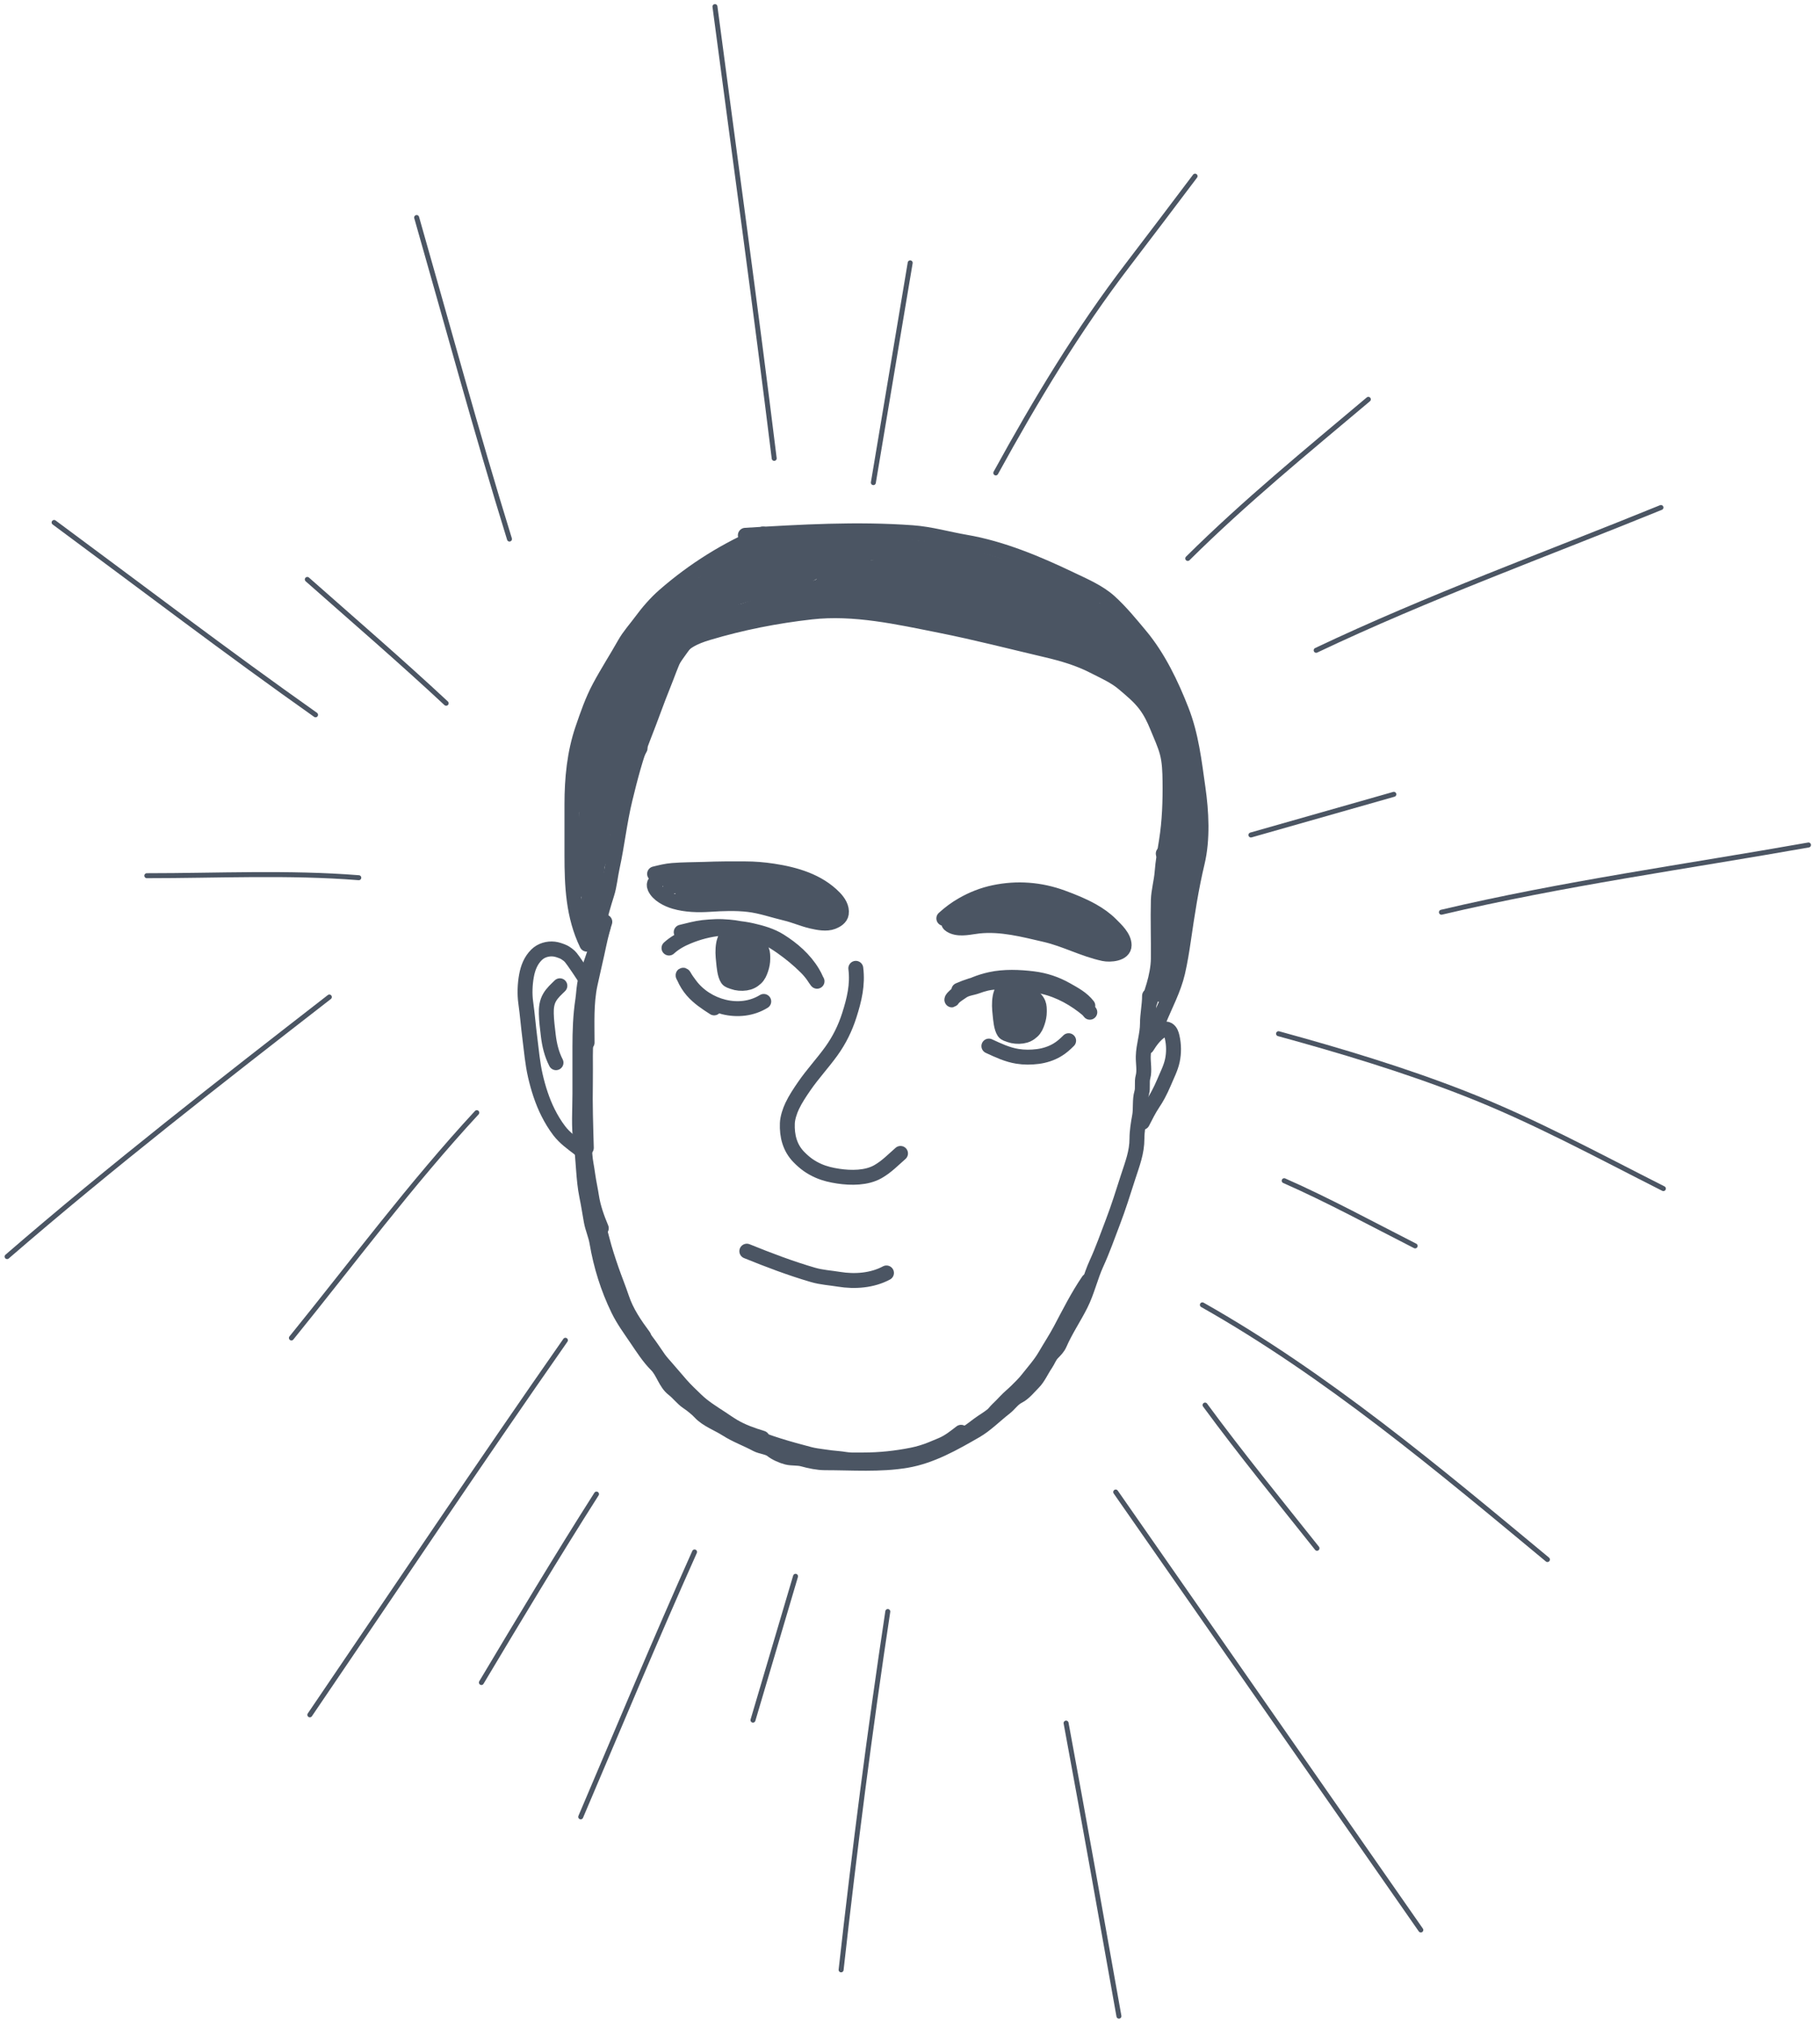 <svg width="366" height="407" viewBox="0 0 366 407" fill="none" xmlns="http://www.w3.org/2000/svg">
<g id="profile">
<g id="face">
<g id="face-bottom">
<g id="jaw">
<path id="Vector 151" d="M121.26 186.538C120.178 190.037 118.852 193.491 117.79 196.981C117.383 198.319 117.411 199.691 117.204 201.048C116.719 204.233 116.618 207.312 116.618 210.576C116.618 213.713 116.618 216.85 116.618 219.988C116.618 223.219 116.338 226.592 116.829 229.786C117.377 233.344 117.269 236.977 118.001 240.533C118.342 242.186 118.599 243.851 118.892 245.514C119.152 246.984 119.787 248.33 120.041 249.827C120.839 254.531 122.255 259.057 124.33 263.329C125.342 265.411 126.701 267.26 128.01 269.189C129.227 270.982 130.478 272.946 132.019 274.487C133.37 275.838 133.838 278.125 135.394 279.315C136.4 280.085 137.217 281.222 138.242 281.906C139.029 282.43 140.127 283.297 140.786 284.015C142.119 285.469 144.453 286.316 146.107 287.379C147.982 288.584 150.171 289.365 152.142 290.426C153.037 290.908 154.448 290.969 155.225 291.598C155.974 292.205 157.341 292.802 158.272 293.028C159.308 293.28 160.44 293.117 161.46 293.403C162.821 293.784 164.49 294.13 165.914 294.13C171.347 294.13 176.993 294.566 182.322 293.661C187.289 292.818 191.89 290.19 196.199 287.707C198.317 286.486 200.148 284.587 202.059 283.113C203.065 282.336 203.646 281.311 204.801 280.734C205.939 280.165 206.939 278.889 207.837 277.991C208.788 277.04 209.47 275.455 210.24 274.346C210.751 273.609 211.013 272.747 211.646 272.096C212.203 271.523 212.753 270.988 213.076 270.244C214.278 267.47 215.992 264.974 217.342 262.274C218.652 259.655 219.289 256.715 220.507 254.058C221.746 251.353 222.722 248.555 223.788 245.772C224.921 242.816 225.877 239.742 226.847 236.724C227.699 234.073 228.64 231.77 228.64 228.942C228.64 227.521 228.91 225.844 229.168 224.453C229.447 222.944 229.165 221.208 229.59 219.765C229.896 218.723 229.568 217.598 229.859 216.542C230.196 215.321 229.878 213.707 229.906 212.44C229.955 210.241 230.75 208.034 230.75 205.829C230.75 203.983 231.172 202.14 231.172 200.251" stroke="#4B5563" stroke-width="3" stroke-linecap="round"/>
<path id="Vector 192" d="M218.864 257.534C216.739 260.653 215.034 264.053 213.268 267.384C212.32 269.171 211.2 270.866 210.184 272.615C209.179 274.346 207.859 275.782 206.633 277.348C205.987 278.174 205.221 278.907 204.482 279.647C203.742 280.386 202.901 281.04 202.191 281.806C201.663 282.376 201.095 282.947 200.535 283.483C200.18 283.823 199.909 284.244 199.524 284.555C198.648 285.263 197.667 285.802 196.771 286.474C195.765 287.228 194.791 288.019 193.671 288.609C193.114 288.902 192.602 289.263 192.047 289.562C190.773 290.247 189.353 290.725 188.014 291.255" stroke="#4B5563" stroke-width="3" stroke-linecap="round"/>
<path id="Vector 193" d="M193.269 288.008C192.025 288.963 190.886 289.892 189.453 290.513C188.728 290.827 187.999 291.134 187.266 291.427C186.035 291.92 184.757 292.315 183.454 292.576C180.196 293.227 176.957 293.574 173.63 293.574C172.832 293.574 172.034 293.583 171.236 293.574C170.326 293.564 169.415 293.342 168.506 293.274C167.565 293.203 166.613 293.075 165.679 292.938C164.726 292.798 163.739 292.689 162.808 292.443C158.675 291.352 154.567 290.226 150.651 288.485" stroke="#4B5563" stroke-width="3" stroke-linecap="round"/>
<path id="Vector 194" d="M153.283 289.186C151.233 288.554 149.325 287.895 147.489 286.813C146.627 286.305 145.828 285.727 144.989 285.179C143.243 284.037 141.499 282.97 139.986 281.505C138.941 280.493 137.875 279.504 136.918 278.404C135.953 277.293 134.99 276.179 134.033 275.061C133.498 274.437 132.932 273.847 132.458 273.174C131.629 271.999 130.846 270.763 129.965 269.627C129.594 269.148 129.281 268.65 128.933 268.156C128.743 267.887 128.511 267.68 128.346 267.391" stroke="#4B5563" stroke-width="3" stroke-linecap="round"/>
<path id="Vector 195" d="M129.446 268.722C127.637 266.274 125.983 263.864 125.021 260.978C124.395 259.103 123.638 257.272 122.991 255.404C122.295 253.397 121.617 251.342 121.094 249.283C120.565 247.204 119.939 245.15 119.419 243.07" stroke="#4B5563" stroke-width="3" stroke-linecap="round"/>
<path id="Vector 196" d="M120.919 246.976C120.061 244.932 119.288 242.789 118.953 240.582C118.741 239.186 118.426 237.806 118.226 236.405C118.111 235.603 117.988 234.796 117.844 233.998C117.65 232.917 117.598 231.845 117.515 230.752C117.406 229.306 117.231 227.868 117.071 226.433" stroke="#4B5563" stroke-width="3" stroke-linecap="round"/>
<path id="Vector 197" d="M117.91 230.819C117.789 226.444 117.636 222.072 117.723 217.698C117.758 215.896 117.719 214.091 117.726 212.289C117.733 210.426 117.85 208.566 117.91 206.705" stroke="#4B5563" stroke-width="3" stroke-linecap="round"/>
<path id="Vector 198" d="M118.064 209.643C118.064 205.745 117.854 201.729 118.673 197.89C119.11 195.841 119.601 193.804 120.048 191.756C120.512 189.625 120.937 187.44 121.628 185.368" stroke="#4B5563" stroke-width="3" stroke-linecap="round"/>
</g>
<path id="mouth" d="M150.185 251.589C154.55 253.36 158.97 255.04 163.49 256.358C165.22 256.862 166.971 256.953 168.738 257.243C171.91 257.762 175.421 257.5 178.269 255.966" stroke="#4B5563" stroke-width="3" stroke-linecap="round"/>
<path id="nose" d="M172.101 194.714C172.516 198.035 171.797 201.01 170.792 204.155C169.959 206.761 168.789 209.139 167.194 211.357C165.46 213.77 163.421 215.952 161.737 218.401C160.855 219.685 159.986 220.976 159.315 222.385C158.84 223.383 158.379 224.763 158.335 225.876C158.235 228.413 158.834 230.799 160.63 232.641C161.858 233.901 162.994 234.73 164.608 235.443C165.872 236.001 167.233 236.307 168.598 236.511C171.133 236.89 174.256 236.91 176.552 235.601C178.296 234.607 179.609 233.232 181.092 231.933" stroke="#4B5563" stroke-width="3" stroke-linecap="round"/>
<g id="eyes">
<g id="left-eye">
<path id="Vector 142" d="M192.812 199.117C196.045 197.682 199.312 197.138 202.832 196.874C204.37 196.759 205.638 196.848 207.112 197.156C208.614 197.47 210.059 197.817 211.494 198.367C213.243 199.037 214.821 199.914 216.44 200.84C217.428 201.404 217.872 202.15 218.638 202.916C218.831 203.109 218.981 203.361 219.163 203.544C219.182 203.563 218.921 203.189 218.817 203.102C216.205 200.891 213.099 199.134 209.733 198.373C208.169 198.02 206.587 197.502 204.972 197.502C203.424 197.502 201.876 197.502 200.327 197.502C198.994 197.502 197.723 197.849 196.477 198.309C195.446 198.69 194.385 198.711 193.453 199.373C192.881 199.779 191.876 200.353 191.518 200.962C191.351 201.245 191.394 200.881 191.595 200.68C192.129 200.146 192.534 199.734 193.197 199.347C195.123 198.221 196.986 197.436 199.193 196.951C201.934 196.35 204.99 196.47 207.753 196.81C210.147 197.105 212.362 197.842 214.454 199.027C216.045 199.927 217.638 200.772 218.76 202.23" stroke="#4B5563" stroke-width="3" stroke-linecap="round"/>
<path id="Vector 145" d="M214.899 209.264C214.175 209.987 213.474 210.62 212.59 211.141C211.401 211.843 210.049 212.277 208.678 212.448C207.302 212.619 205.976 212.629 204.606 212.41C202.548 212.08 200.741 211.217 198.863 210.349" stroke="#4B5563" stroke-width="3" stroke-linecap="round"/>
<path id="Vector 147" d="M201.487 199.256C201.369 199.641 201.204 200.014 201.133 200.41C200.903 201.699 200.984 202.756 201.125 204.066C201.226 205.002 201.334 206.654 201.92 207.526C202.126 207.831 202.7 207.985 203.024 208.101C203.827 208.39 204.737 208.465 205.587 208.337C206.392 208.216 207.004 207.909 207.6 207.362C208.149 206.859 208.41 206.216 208.645 205.523C208.874 204.847 209.006 204.145 209.006 203.431C209.006 202.912 209.011 202.283 208.811 201.795C208.203 200.314 206.327 199.46 204.813 199.46C203.764 199.46 202.843 199.913 202.472 200.916C201.885 202.504 202.208 204.592 203.35 205.855C203.782 206.331 204.307 206.625 204.952 206.642C205.53 206.657 206.336 206.531 206.714 206.037C207.47 205.048 207.05 203.512 206.312 202.636C205.939 202.192 205.507 201.967 204.93 202.237C204.176 202.59 203.787 203.367 203.613 204.141C203.494 204.671 203.48 205.266 203.958 205.63C204.384 205.953 205.128 205.932 205.53 205.581C206.058 205.122 206.344 204.411 206.178 203.726C206.022 203.078 205.431 202.721 204.791 202.636C204.188 202.555 203.441 202.883 203.096 203.385C202.833 203.768 202.836 204.218 202.884 204.655" stroke="#4B5563" stroke-width="3" stroke-linecap="round"/>
</g>
<g id="right-eye">
<path id="Vector 146" d="M134.532 190.636C135.665 189.604 136.939 188.907 138.354 188.321C140.405 187.47 142.594 186.896 144.807 186.677C146.917 186.469 149.16 186.658 151.222 187.131C153.139 187.57 155.098 188.125 156.78 189.178C159.4 190.818 161.766 192.874 163.38 195.538C163.675 196.026 163.941 196.536 164.161 197.061C164.178 197.102 164.383 197.419 164.278 197.291C164.032 196.99 163.833 196.649 163.612 196.324C163.175 195.681 162.646 195.067 162.097 194.517C160.59 193.01 158.924 191.645 157.184 190.417C155.324 189.106 153.223 187.925 151.039 187.27C149.589 186.835 148.072 186.532 146.562 186.41C145.687 186.339 144.804 186.287 143.925 186.323C143.082 186.357 142.234 186.413 141.395 186.508C139.895 186.679 138.453 187.091 136.989 187.442" stroke="#4B5563" stroke-width="3" stroke-linecap="round"/>
<path id="Vector 147_2" d="M145.876 188.594C145.758 188.979 145.593 189.352 145.523 189.748C145.292 191.037 145.374 192.094 145.515 193.404C145.615 194.34 145.724 195.992 146.31 196.864C146.516 197.169 147.089 197.323 147.413 197.439C148.217 197.728 149.127 197.803 149.976 197.675C150.781 197.554 151.393 197.247 151.99 196.7C152.539 196.197 152.799 195.554 153.034 194.861C153.263 194.185 153.396 193.483 153.396 192.769C153.396 192.25 153.401 191.621 153.2 191.133C152.593 189.652 150.717 188.798 149.202 188.798C148.154 188.798 147.233 189.251 146.862 190.254C146.275 191.842 146.598 193.93 147.74 195.193C148.171 195.669 148.697 195.963 149.341 195.98C149.919 195.995 150.726 195.869 151.104 195.375C151.859 194.386 151.44 192.85 150.702 191.974C150.328 191.53 149.896 191.305 149.32 191.575C148.565 191.928 148.177 192.705 148.002 193.479C147.883 194.009 147.87 194.604 148.348 194.968C148.773 195.291 149.518 195.27 149.92 194.919C150.448 194.46 150.733 193.749 150.568 193.064C150.412 192.416 149.821 192.059 149.181 191.974C148.577 191.893 147.831 192.221 147.486 192.724C147.223 193.106 147.225 193.556 147.274 193.993" stroke="#4B5563" stroke-width="3" stroke-linecap="round"/>
<path id="Vector 148" d="M153.589 201.368C148.764 204.349 142.083 202.493 138.796 198.085C138.358 197.498 137.917 196.909 137.564 196.266C137.534 196.213 137.476 196.118 137.414 196.098C137.257 196.046 137.514 196.412 137.58 196.564C137.987 197.501 138.554 198.423 139.224 199.193C140.486 200.645 142.005 201.64 143.611 202.67" stroke="#4B5563" stroke-width="3" stroke-linecap="round"/>
</g>
</g>
<g id="ears">
<path id="left-ear" d="M230.638 210.498C231.371 209.312 232.226 208.154 233.389 207.356C233.803 207.071 234.381 206.743 234.871 207.029C235.409 207.344 235.585 207.95 235.717 208.522C236.073 210.069 236.091 211.714 235.761 213.264C235.435 214.799 234.671 216.229 234.077 217.67C233.732 218.506 233.322 219.331 232.904 220.133C232.587 220.742 232.217 221.326 231.837 221.897C231.031 223.106 230.403 224.391 229.738 225.683" stroke="#4B5563" stroke-width="3" stroke-linecap="round"/>
<g id="right-ear">
<path id="Vector 152" d="M117.454 196.392C116.814 195.429 116.033 194.228 115.343 193.275C115.011 192.817 114.644 192.288 114.168 191.956C113.886 191.759 113.579 191.524 113.261 191.391C112.699 191.155 112.032 190.911 111.427 190.843C110.154 190.7 108.826 191.084 107.906 191.989C106.74 193.136 106.169 194.605 105.878 196.194C105.562 197.91 105.486 199.88 105.729 201.611C106.06 203.964 106.243 206.332 106.546 208.685C106.876 211.252 107.079 213.795 107.659 216.328C108.232 218.831 109.066 221.452 110.223 223.748C110.86 225.013 111.609 226.259 112.47 227.384C113.578 228.833 115.054 229.871 116.489 230.971" stroke="#4B5563" stroke-width="3" stroke-linecap="round"/>
<path id="Vector 177" d="M112.59 198.222C111.844 198.963 111.102 199.599 110.558 200.514C109.947 201.54 109.839 202.656 109.863 203.816C109.894 205.266 110.088 206.741 110.258 208.18C110.486 210.111 110.923 211.959 111.812 213.69" stroke="#4B5563" stroke-width="3" stroke-linecap="round"/>
</g>
</g>
<g id="eyebrows">
<path id="left-brow" d="M189.803 184.677C190.987 183.604 192.175 182.712 193.567 181.917C195.576 180.769 197.652 179.95 199.92 179.474C204.555 178.502 209.197 178.859 213.633 180.485C215.682 181.235 217.797 182.083 219.697 183.158C221.042 183.919 222.287 184.792 223.381 185.887C224.437 186.943 226.061 188.429 226.061 190.069C226.061 191.859 223.188 192.023 221.977 191.766C217.938 190.908 214.232 188.869 210.204 187.939C205.804 186.924 201.377 185.734 196.815 186.211C195.201 186.379 193.237 186.941 191.657 186.308C191.474 186.235 190.819 185.924 190.806 185.681C190.787 185.315 190.911 185.098 191.162 184.827C192.58 183.296 194.914 183.214 196.849 183.168C197.575 183.151 198.301 183.042 199.024 182.984C199.916 182.911 200.81 182.939 201.701 182.858C203.665 182.681 205.597 182.655 207.563 182.827C209.532 182.999 211.304 183.652 213.072 184.489C213.468 184.676 213.769 184.958 214.142 185.165C214.265 185.233 214.444 185.481 214.236 185.273C214.058 185.094 213.757 185.043 213.546 184.897C213.231 184.678 212.854 184.525 212.511 184.35C209.824 182.982 206.782 182.795 203.813 182.684C203.196 182.661 202.604 182.613 201.993 182.517C201.678 182.467 201.282 182.452 201.007 182.262C200.801 182.119 201.043 182.038 201.185 181.973C202.335 181.447 203.593 181.3 204.844 181.227C206.039 181.157 207.219 181.159 208.402 181.363C209.395 181.534 210.339 181.838 211.298 182.13C211.413 182.165 212.126 182.321 211.647 182.28C209.982 182.136 208.335 181.85 206.656 181.924C204.454 182.022 202.252 182.455 200.094 182.883C199.457 183.009 198.819 183.13 198.181 183.249C197.753 183.328 197.262 183.486 196.822 183.486C196.674 183.486 197.101 183.386 197.243 183.346C198.051 183.118 198.881 182.972 199.707 182.827C202.104 182.405 204.529 182.125 206.967 182.213C208.596 182.273 210.266 182.651 211.8 183.2C212.107 183.309 212.414 183.433 212.713 183.562C212.951 183.665 212.775 183.617 212.609 183.569C211.251 183.177 209.901 182.732 208.514 182.45C205.697 181.878 202.687 181.708 199.829 182.05C198.654 182.19 197.559 182.504 196.473 182.97C196.41 182.997 195.692 183.378 195.881 183.346C196.812 183.188 197.719 182.757 198.616 182.478C200.15 182.003 201.716 181.587 203.283 181.231C203.627 181.153 203.98 181.09 204.314 180.976C204.377 180.955 204.534 180.851 204.468 180.851C203.273 180.851 202.048 181.163 200.885 181.401C198.438 181.904 196.023 182.87 193.925 184.228C193.574 184.455 192.616 185.164 193.03 185.106C196.34 184.644 199.529 183.738 202.896 183.681C206.187 183.624 209.258 184.345 212.246 185.702C212.327 185.739 213.369 186.232 213.205 186.396C212.991 186.609 211.958 186.433 211.762 186.42C210.777 186.353 209.814 186.181 208.842 186.019C206.961 185.707 205.081 185.39 203.206 185.047C202.509 184.919 201.807 184.784 201.122 184.601C200.979 184.563 200.666 184.518 200.544 184.413C200.455 184.337 201.329 184.183 201.352 184.183C203.877 184.079 206.419 184.675 208.814 185.413C212.921 186.678 216.717 188.492 220.527 190.442C220.587 190.472 221.233 190.797 220.893 190.557C219.911 189.863 218.973 189.15 217.934 188.535C216.743 187.831 215.546 187.141 214.254 186.636C213.193 186.221 212.075 185.945 211.089 185.36C210.894 185.244 210.591 185.052 210.821 184.799C211.122 184.469 211.734 184.368 212.138 184.28C212.936 184.107 213.74 184.056 214.554 184.092C215.914 184.151 217.29 184.56 218.533 185.103C219.914 185.706 221.278 186.433 222.325 187.542C222.479 187.705 223.077 188.249 222.747 188.494C222.572 188.623 222.286 188.627 222.081 188.612C221.463 188.567 220.816 188.44 220.238 188.215C218.535 187.552 216.937 186.501 215.348 185.604C214.023 184.857 212.66 184.147 211.473 183.186C211.249 183.004 210.669 182.578 211.298 182.527C211.966 182.473 212.701 182.731 213.327 182.914C214.505 183.259 215.633 183.716 216.739 184.249C217.384 184.56 224.427 188.493 223.308 189.368C222.767 189.792 221.478 189.314 220.938 189.142C219.856 188.795 218.509 188.323 217.624 187.577C217.256 187.267 217.77 187.428 217.941 187.479C218.778 187.729 219.573 188.051 220.353 188.441" stroke="#4B5563" stroke-width="3" stroke-linecap="round"/>
<path id="right-brow" d="M131.636 175.723C132.841 175.429 134.012 175.132 135.253 175.036C137.35 174.872 139.465 174.879 141.566 174.816C143.005 174.772 144.441 174.713 145.88 174.713C147.19 174.713 148.501 174.713 149.811 174.713C151.717 174.713 153.564 174.868 155.445 175.153C159.937 175.833 164.56 177.171 167.808 180.524C168.625 181.368 169.374 182.508 169.184 183.725C169.052 184.566 168.211 185.076 167.466 185.368C166.202 185.862 164.53 185.534 163.259 185.241C161.466 184.828 159.779 184.062 157.99 183.641C155.491 183.053 153.069 182.173 150.503 181.877C147.932 181.58 145.325 181.687 142.745 181.853C140.377 182.006 137.939 181.951 135.656 181.287C134.227 180.872 132.317 179.917 131.683 178.475C130.889 176.671 134.298 176.374 135.295 176.332C137.652 176.233 140.102 176.557 142.436 176.856C145.1 177.197 147.792 177.68 150.4 178.32C150.464 178.336 151.104 178.478 150.906 178.634C150.758 178.75 150.537 178.814 150.363 178.859C149.544 179.067 148.691 179.178 147.855 179.289C144.684 179.711 141.498 179.601 138.318 179.364C137.877 179.331 136.542 179.332 137.696 179.083C141.276 178.312 145.002 178.46 148.622 178.84C149.376 178.919 150.27 178.915 150.999 179.158C151.836 179.437 149.259 178.875 148.388 178.737C144.853 178.176 141.297 178.082 137.724 178.082C136.837 178.082 135.972 178.094 135.094 178.161C135.051 178.165 134.727 178.177 134.898 178.072C135.424 177.749 136.018 177.577 136.615 177.427C137.828 177.121 139.086 177.016 140.33 176.921C141.737 176.815 143.177 176.694 144.589 176.753C147.074 176.856 149.599 176.958 152.066 177.282C154.435 177.592 156.681 178.001 158.964 178.718C159.532 178.897 160.118 179.064 160.667 179.298C160.72 179.321 161.443 179.589 161.107 179.589C160.322 179.589 159.521 179.42 158.749 179.303C157.343 179.091 155.928 178.976 154.514 178.845C152.479 178.655 150.442 178.503 148.398 178.503C148.361 178.503 147.988 178.474 148.164 178.522C148.97 178.742 149.856 178.749 150.681 178.859C154.221 179.328 157.748 180.187 161.14 181.301C162.464 181.736 163.811 182.24 165.014 182.953C165.122 183.017 165.308 183.126 165.44 183.126C165.738 183.126 165.019 182.7 164.776 182.527C163.999 181.975 163.096 181.537 162.23 181.142C161.449 180.786 160.493 180.522 159.834 179.949C158.991 179.215 162.23 179.463 162.389 179.486C163.6 179.655 165.167 179.987 165.73 181.226C166.219 182.303 165.217 183.209 164.256 183.491C162.521 184.002 160.766 183.101 159.483 181.998C159.351 181.885 158.525 181.284 158.739 180.992C159.15 180.432 160.566 180.879 161.041 181.011C161.786 181.217 162.463 181.678 163.11 182.087C163.35 182.239 163.786 182.471 163.877 182.78C163.956 183.048 163.098 182.954 163.007 182.948C162.044 182.885 161.063 182.505 160.227 182.041C159.87 181.842 159.253 181.526 159.146 181.077C158.988 180.414 161.326 180.446 161.584 180.468C162.54 180.553 165.041 180.826 165.534 181.952C165.867 182.714 164.378 183.022 163.952 183.079C163.141 183.19 162.323 183.049 161.533 182.864C160.219 182.556 158.906 182.23 157.654 181.722C157.122 181.507 156.539 181.306 156.044 181.011C155.804 180.868 155.776 180.76 156.072 180.674C157.098 180.376 158.289 180.576 159.319 180.73C160.98 180.979 162.668 181.287 164.27 181.797C164.491 181.867 166.651 182.502 166.376 183.051C166.213 183.378 165.638 183.471 165.332 183.547C164.447 183.769 163.461 183.725 162.567 183.566C161.53 183.382 160.526 183.019 159.516 182.733C158.088 182.329 156.655 181.943 155.225 181.545C154.285 181.283 153.089 180.985 152.272 180.44" stroke="#4B5563" stroke-width="3" stroke-linecap="round"/>
</g>
</g>
<g id="heir">
<path id="Vector 154" d="M120.278 186.111C120.774 183.921 121.365 181.867 122.043 179.732C122.584 178.028 122.725 176.197 123.106 174.456C124.105 169.902 124.589 165.24 125.694 160.694C126.724 156.457 127.872 151.991 129.486 147.935C130.859 144.485 132.057 140.987 133.458 137.544C134.243 135.614 134.896 133.635 135.805 131.766C137.063 129.18 139.679 128.052 142.345 127.253C149.138 125.215 156.089 123.853 163.128 123.06C171.804 122.083 180.604 124.083 189.066 125.768C196.272 127.203 203.398 129.047 210.551 130.723C213.735 131.469 216.983 132.43 219.9 133.933C221.947 134.988 224.166 135.936 225.938 137.444C227.478 138.753 229.139 140.111 230.352 141.737C231.402 143.144 232.096 144.581 232.759 146.21C233.439 147.881 234.232 149.56 234.705 151.306C235.202 153.14 235.263 155.175 235.286 157.063C235.337 161.116 235.207 165.132 234.564 169.14C234.235 171.192 233.856 173.285 233.702 175.358C233.562 177.243 232.988 179.163 232.939 181.036C232.838 184.951 232.982 188.875 232.939 192.791C232.921 194.502 232.52 196.491 232.037 198.128C231.73 199.167 231.314 200.186 231.314 201.277" stroke="#4B5563" stroke-width="3" stroke-linecap="round"/>
<path id="Vector 155" d="M118.012 189.859C115.268 184.179 115.016 178.113 115.016 171.941C115.016 168.534 115.016 165.127 115.016 161.719C115.016 156.593 115.507 151.432 117.17 146.563C118.151 143.69 119.138 140.834 120.567 138.162C122.161 135.183 123.972 132.386 125.629 129.448C126.543 127.828 127.874 126.367 128.978 124.866C130.308 123.057 131.898 121.222 133.589 119.745C139.501 114.586 146.175 110.404 153.436 107.379" stroke="#4B5563" stroke-width="3" stroke-linecap="round"/>
<path id="Vector 156" d="M149.887 107.636C161.145 106.965 172.264 106.306 183.492 107.121C187.13 107.385 190.591 108.406 194.168 109.018C201.482 110.269 208.665 113.295 215.344 116.495C217.951 117.744 220.981 119.031 223.143 120.997C225.42 123.067 227.35 125.445 229.317 127.799C232.941 132.134 235.56 137.611 237.598 142.832C239.58 147.912 240.145 153.077 240.91 158.429C241.596 163.228 241.897 168.737 240.765 173.463C239.55 178.539 238.753 183.78 238 188.947C237.682 191.128 237.321 193.376 236.826 195.523C236.029 198.979 234.26 202.188 232.951 205.46" stroke="#4B5563" stroke-width="3" stroke-linecap="round"/>
<path id="Vector 161" d="M233.93 171.645C234.483 171.904 235.141 172.006 235.591 172.42C236.782 173.519 236.465 174.786 236.209 176.196C236 177.343 234.524 179.884 235.665 180.947C236.668 181.882 237.228 182.631 237.065 184.06C236.721 187.084 235.28 189.955 234.734 192.96" stroke="#4B5563" stroke-width="3" stroke-linecap="round"/>
<path id="Vector 163" d="M119.108 181.364C118.568 179.974 117.564 178.156 117.725 176.578C117.781 176.037 118.176 176.006 118.547 175.787C119.41 175.28 119.867 174.177 120.312 173.337C121.036 171.967 121.388 170.487 121.841 169.017" stroke="#4B5563" stroke-width="3" stroke-linecap="round"/>
<path id="Vector 164" d="M117.6 179.008C117.56 173.52 117.464 168.008 118.081 162.545C118.397 159.753 118.812 156.915 119.631 154.22C119.755 153.813 119.894 153.409 120.029 153.005C120.048 152.949 120.144 152.489 120.144 152.801C120.144 155.49 119.787 158.181 119.401 160.838C118.837 164.716 118.069 168.561 117.521 172.441C117.385 173.406 117.285 174.374 117.139 175.337C117.102 175.581 116.931 176.258 117.097 176.075C117.513 175.616 117.753 174.861 117.977 174.316C119.12 171.531 120.074 168.675 121.15 165.865C123.217 160.461 125.889 155.481 128.721 150.45" stroke="#4B5563" stroke-width="3" stroke-linecap="round"/>
<path id="Vector 166" d="M145.446 119.195C147.868 117.83 150.234 116.368 152.574 114.868C153.439 114.314 154.103 113.879 154.936 113.324C155.271 113.1 155.839 112.806 156.116 112.469C156.555 111.934 154.741 112.664 154.08 112.871C150.969 113.843 148.152 115.543 145.446 117.331C137.939 122.292 131.579 128.894 126.199 136.068C124.031 138.958 122.122 141.926 120.774 145.284C119.69 147.984 119.146 150.704 118.566 153.542" stroke="#4B5563" stroke-width="3" stroke-linecap="round"/>
<path id="Vector 167" d="M144.757 119.654C139.416 124.512 134.878 130.13 130.832 136.094C129.544 137.991 128.237 139.916 127.194 141.965C125.959 144.392 125.15 146.981 124.195 149.521" stroke="#4B5563" stroke-width="3" stroke-linecap="round"/>
<path id="Vector 168" d="M144.757 121.263C139.051 126.835 134.487 133.54 130.545 140.44C127.438 145.876 125.273 151.616 123.046 157.447" stroke="#4B5563" stroke-width="3" stroke-linecap="round"/>
<path id="Vector 169" d="M165.366 115.548C174.204 114.403 183.667 113 192.535 114.758C193.842 115.017 195.095 115.34 196.303 115.898C196.435 115.958 196.838 116.097 196.693 116.088C195.962 116.041 195.182 115.836 194.474 115.698C184.794 113.806 174.809 113.928 164.996 114.378C162.71 114.483 160.439 114.649 158.159 114.818C156.204 114.963 162.077 114.664 164.036 114.678C171.883 114.737 179.758 115.424 187.297 117.707C188.697 118.131 190.585 118.505 191.815 119.366C192.509 119.852 191.689 119.985 191.215 120.006C188.072 120.144 184.842 119.473 181.719 119.187C178.373 118.879 175 118.948 171.643 118.967C165.462 119.001 159.288 119.851 153.49 122.025" stroke="#4B5563" stroke-width="3" stroke-linecap="round"/>
<path id="Vector 171" d="M206.749 121.486C212.325 123.791 217.844 126.255 222.693 129.882C226.138 132.46 229.382 135.281 232.159 138.579C232.745 139.274 233.892 140.61 232.309 139.229C229.109 136.436 226.471 133.193 223.902 129.822C222.938 128.557 222.116 127.195 221.264 125.854C220.779 125.091 219.835 124.031 219.914 123.045C219.969 122.359 220.941 122.732 221.304 122.865C223.593 123.708 225.558 125.405 227.221 127.143C230.839 130.924 233.385 135.978 235.028 140.908C235.25 141.573 237.186 148.634 236.507 148.785C236.166 148.861 235.48 147.532 235.378 147.375C234.481 145.998 233.764 144.579 233.199 143.037C232.86 142.113 232.279 140.051 233.349 142.267C235.772 147.292 237.235 153.011 238.157 158.491C238.427 160.095 238.696 161.73 238.767 163.359C238.807 164.296 238.75 164.462 238.787 163.339C238.821 162.265 238.97 161.215 239.096 160.15C239.128 159.885 239.145 158.676 239.136 159.71C239.086 165.656 239.074 171.802 238.337 177.703C238.299 178.003 238.147 179.262 238.317 178.123C238.581 176.344 238.827 174.556 239.136 172.785C239.402 171.266 239.158 172.472 238.976 173.345C238.443 175.915 237.922 178.483 237.337 181.042" stroke="#4B5563" stroke-width="3" stroke-linecap="round"/>
<path id="Vector 172" d="M204.95 126.164C208.183 126.531 211.345 126.838 214.306 128.273C216.088 129.136 217.749 130.214 219.484 131.162C221.35 132.181 223.335 133.305 225.362 133.981C226.695 134.425 223.459 132.255 223.363 132.201C216.964 128.631 209.408 127.179 202.371 125.444C197.927 124.348 193.439 123.304 189.156 121.666C189.006 121.608 184.957 119.889 185.218 119.596C185.749 118.998 188.031 119.218 188.696 119.226C191.93 119.268 195.26 120.072 198.393 120.806C200.186 121.226 201.939 121.762 203.701 122.295C204.547 122.551 205.635 123.085 206.539 123.085C207.032 123.085 205.512 122.256 205.49 122.245C202.931 121.004 200.085 120.178 197.353 119.436C188.415 117.011 179.174 116.498 169.984 117.607C167.108 117.954 164.245 118.508 161.437 119.216C160.75 119.39 159.416 119.526 158.828 120.006C158.193 120.526 160.409 119.556 161.177 119.266C163.54 118.376 165.902 117.459 168.245 116.518C168.675 116.345 172.903 114.872 171.383 113.999C169.805 113.091 167.69 112.832 165.926 112.609C162.72 112.204 159.434 112.109 156.209 112.309C155.157 112.375 153.036 112.935 152.201 112.239C151.856 111.952 149.937 113.292 149.712 113.429C147.862 114.553 146.935 115.679 145.934 117.527" stroke="#4B5563" stroke-width="3" stroke-linecap="round"/>
<path id="Vector 174" d="M155.47 112.335C150.384 114.18 145.581 116.633 141.303 119.981C137.74 122.768 135.65 126.574 133.242 130.32" stroke="#4B5563" stroke-width="3" stroke-linecap="round"/>
<path id="Vector 178" d="M128.966 130.898C132.551 126.161 136.455 121.671 140.935 117.746C142.899 116.025 145.859 113.707 148.397 112.5C148.571 112.417 149.04 112.364 148.974 112.544C148.832 112.931 148.391 113.127 148.072 113.387C144.761 116.093 141.167 118.509 137.773 121.115C135.551 122.821 133.17 124.466 131.3 126.568C130.937 126.976 130.594 127.408 130.207 127.794C129.49 128.511 131.635 126.352 132.401 125.689C135.772 122.769 139.597 120.534 143.462 118.337C146.902 116.382 150.465 114.34 154.338 113.372C160.265 111.89 166.851 113.271 172.721 114.14" stroke="#4B5563" stroke-width="3" stroke-linecap="round"/>
<path id="Vector 179" d="M139.339 126.908C144.474 124.558 149.867 122.647 155.239 120.923C158.919 119.742 162.285 119.045 166.115 118.958C168.958 118.893 171.815 119.003 174.634 119.394C175.066 119.453 175.495 119.535 175.927 119.586C176.212 119.619 175.356 119.649 175.07 119.674C169.269 120.197 163.465 120.765 157.692 121.544C152.85 122.197 147.981 123.46 143.078 123.524C141.969 123.538 139.148 123.644 140.41 121.869C142.96 118.284 147.281 115.933 151.294 114.414C153.966 113.402 156.837 112.632 159.687 112.345C164.303 111.88 169.053 112.617 173.651 112.943" stroke="#4B5563" stroke-width="3" stroke-linecap="round"/>
<path id="Vector 181" d="M147.186 113.608C155.492 110.253 164.629 108.434 173.592 109.249C180.186 109.849 186.189 112.24 192.271 114.672" stroke="#4B5563" stroke-width="3" stroke-linecap="round"/>
<path id="Vector 182" d="M146.122 112.411C149.088 111.212 152.106 110.384 155.254 109.781C160.35 108.805 165.594 108.12 170.792 108.385C178.084 108.756 184.981 110.699 192.005 112.544" stroke="#4B5563" stroke-width="3" stroke-linecap="round"/>
<path id="Vector 183" d="M169.13 119.726C174.545 120.726 180.041 121.27 185.429 122.416C190.123 123.414 194.714 124.773 199.319 126.11" stroke="#4B5563" stroke-width="3" stroke-linecap="round"/>
<path id="Vector 184" d="M187.076 114.613C189.95 114.647 189.875 114.573 193.513 115.152C200.311 116.235 207.117 117.695 213.548 120.198C216.023 121.161 216.247 121.374 217.968 122.521C218.748 123.041 218.284 122.783 217.913 122.656C213.389 121.104 208.932 119.368 204.401 117.837C199.509 116.185 194.585 114.515 189.541 113.387C188.962 113.257 187.239 113.123 187.812 112.97C188.193 112.868 188.827 112.973 189.197 113.007C190.437 113.119 191.667 113.365 192.882 113.626C199.305 115.002 205.664 117.195 211.604 120.002C213.491 120.893 215.404 121.815 217.152 122.963C217.328 123.078 219.043 124.239 217.974 124.091C215.959 123.811 213.989 123.081 212.04 122.533C209.078 121.701 206.086 120.99 203.065 120.412C201.012 120.02 198.926 119.616 196.836 119.487C196.55 119.469 194.987 119.279 196.021 119.695C200.393 121.454 204.929 122.761 209.342 124.403C211.301 125.132 213.266 125.899 215.105 126.898C215.163 126.93 216.878 127.831 216.288 127.885C215.78 127.932 215.101 127.821 214.657 127.757C211.919 127.36 209.202 126.805 206.485 126.285C203.694 125.752 200.908 125.141 198.087 124.783C198.053 124.779 194.855 124.379 195.61 124.802C197.404 125.808 199.507 126.321 201.471 126.862C205.394 127.941 209.388 128.716 213.29 129.878C213.93 130.068 214.569 130.282 215.221 130.43C215.783 130.556 214.203 129.887 213.67 129.669C207.792 127.266 201.622 125.724 195.659 123.563C193.857 122.91 192.001 122.254 190.289 121.381C189.665 121.063 188.273 120.405 188.118 119.591C187.96 118.756 189.064 118.039 189.669 117.77C191.665 116.885 194.104 116.645 196.26 116.832C203.141 117.43 209.92 120.239 216.012 123.355C220.595 125.699 224.75 128.875 228.764 132.073C229.241 132.453 229.729 132.825 230.186 133.231C230.229 133.27 228.71 132.104 228.567 132.005C226.194 130.354 223.706 128.891 221.223 127.413C220.02 126.697 218.621 126.04 217.557 125.108C217.317 124.898 217.189 124.67 217.643 124.704C219.298 124.825 221.219 126.076 222.56 126.935C225.414 128.764 228.057 131.202 230.039 133.961C230.455 134.54 230.838 135.14 231.253 135.72C231.629 136.247 231.207 135.316 231.161 135.217C229.731 132.171 227.556 129.466 225.134 127.15C224.473 126.517 223.771 125.926 223.099 125.304C222.829 125.055 223.512 125.916 223.761 126.187C225.962 128.581 228.417 130.952 230.069 133.777C230.362 134.276 230.87 135.032 230.75 135.665C230.591 136.499 228.824 135.8 228.42 135.665C225.543 134.706 222.831 133.193 220.12 131.852C217.54 130.576 224.714 135.322 227.047 137.008C229.599 138.852 232.161 140.822 234.134 143.297C234.526 143.789 234.938 144.267 235.274 144.799C235.306 144.85 235.519 145.324 235.519 145.18" stroke="#4B5563" stroke-width="3" stroke-linecap="round"/>
<path id="Vector 185" d="M237.303 162.549C236.885 170.211 235.923 177.823 234.562 185.376C234.366 186.464 234.786 183.176 234.856 182.073C235.172 177.09 235.867 171.986 237.293 167.192C237.431 166.728 237.585 166.269 237.726 165.806C237.778 165.634 237.993 165.188 237.839 165.28C237.733 165.344 237.608 165.884 237.602 165.904C237.234 167.123 236.942 168.365 236.669 169.608C235.447 175.185 235.144 180.914 234.851 186.602C234.754 188.475 234.628 190.338 234.433 192.203C234.362 192.888 234.243 194.947 234.243 194.259C234.243 191.252 234.43 188.217 234.964 185.252C234.982 185.15 235.228 183.881 235.258 184.474C235.335 186.022 235.124 187.608 235.005 189.148C234.722 192.813 234.442 196.493 233.037 199.927" stroke="#4B5563" stroke-width="3" stroke-linecap="round"/>
<path id="Vector 186" d="M117.565 147.816C121.432 141.507 125.281 135.195 129.412 129.054C130.801 126.989 132.356 124.996 133.649 122.865C133.714 122.759 134.167 122.093 133.773 122.546C130.76 126.008 128.08 129.709 125.365 133.404C123.276 136.249 121.753 139.254 120.18 142.399C119.927 142.905 119.521 143.59 119.882 142.564C120.894 139.687 122.26 136.937 123.815 134.316C125.233 131.927 127.063 129.781 128.866 127.679C130.371 125.925 131.89 124.166 133.454 122.463C135.171 120.594 137.086 118.883 138.927 117.139C139.18 116.899 139.296 116.789 138.963 117.17C137.766 118.54 136.602 119.958 135.503 121.408C132.507 125.361 129.905 129.601 127.543 133.955C125.583 137.569 123.637 141.241 121.354 144.665C119.311 147.73 117.063 150.828 115.994 154.391C115.678 155.445 115.542 156.517 115.433 157.609C115.368 158.264 115.239 159.019 115.392 159.674C115.486 160.079 115.729 160.196 116.082 159.916C117.565 158.736 118.735 156.965 119.892 155.477C120.651 154.5 121.381 153.395 122.317 152.573C123.145 151.846 123.058 153.914 123.064 154.303C123.095 156.462 122.545 158.515 121.931 160.564C121.746 161.182 121.207 163.027 121.282 162.387C121.432 161.111 121.829 159.878 122.25 158.67C122.318 158.475 122.383 158.141 122.518 157.969C122.736 157.692 122.651 158.667 122.657 159.02C122.688 160.812 122.42 162.559 122.126 164.323C121.991 165.138 121.735 165.984 121.735 166.815" stroke="#4B5563" stroke-width="3" stroke-linecap="round"/>
<path id="Vector 188" d="M120.104 174.094C119.746 177.452 119.652 180.742 119.805 184.111" stroke="#4B5563" stroke-width="3" stroke-linecap="round"/>
<path id="Vector 189" d="M120.403 173.047C119.538 175.437 118.601 177.852 118.435 180.415C118.344 181.818 118.546 183.18 118.759 184.559" stroke="#4B5563" stroke-width="3" stroke-linecap="round"/>
<path id="Vector 190" d="M118.546 183.576L118.245 186.506" stroke="#4B5563" stroke-width="3" stroke-linecap="round"/>
<path id="Vector 157" d="M118.834 170.561C119.305 167.114 119.928 163.744 120.551 160.33C120.915 158.338 120.78 156.262 121.009 154.25C121.192 152.635 121.344 150.685 122.275 149.289C122.451 149.025 122.504 149.835 122.504 149.468C122.504 147.352 122.769 145.138 123.511 143.148C123.652 142.77 124.29 141.191 124.975 141.338C125.731 141.5 125.92 140.381 126.223 139.793C126.862 138.554 127.325 136.805 128.46 135.913C129.063 135.439 129.752 135.251 130.399 134.863" stroke="#4B5563" stroke-width="3" stroke-linecap="round"/>
<path id="Vector 158" d="M136.002 127.075C136.629 125.876 141.434 117.901 142.785 121.22C142.942 121.604 142.755 121.967 143.236 121.594C144.18 120.864 144.991 119.922 145.81 119.064C148.035 116.732 150.138 114.321 152.588 112.215C153.499 111.432 154.465 110.546 155.543 109.988C155.865 109.821 156.57 109.462 156.955 109.64C157.244 109.774 157.187 110.328 157.172 110.537C157.071 111.993 156.656 113.435 156.363 114.86C156.265 115.337 155.286 118.585 156.325 118.683C156.842 118.732 157.381 118.447 157.824 118.233C159.538 117.405 161.171 116.412 162.832 115.484C164.745 114.415 166.795 113.057 168.915 112.421C171.195 111.737 167.931 117.435 169.039 117.624C169.48 117.7 169.964 117.537 170.37 117.396C171.934 116.854 173.43 116.108 174.932 115.419C176.072 114.896 177.214 114.381 178.397 113.964C179.002 113.75 179.694 113.469 180.353 113.507C181.252 113.56 181.314 114.419 181.395 115.175C181.486 116.011 181.461 116.861 181.461 117.7C181.461 118.282 181.383 118.954 181.77 119.444C182.761 120.697 184.992 120.18 186.305 119.873C187.538 119.584 188.738 119.17 189.966 118.863" stroke="#4B5563" stroke-width="3" stroke-linecap="round"/>
<path id="Vector 159" d="M196.262 123.358C197.385 122.629 198.53 121.74 199.842 121.378C201.17 121.012 201.728 121.048 202.642 122.059C203.157 122.629 203.351 123.681 204.076 124.121C204.73 124.519 205.739 124.261 206.383 124.158C207.386 123.998 208.226 123.815 209.22 123.607C210.552 123.328 211.889 122.997 213.241 122.823C214.063 122.717 215.966 122.36 216.275 123.503C216.619 124.776 215.856 125.988 216.099 127.223C216.358 128.543 218.074 128.668 219.133 128.777C220.524 128.919 222.286 128.703 223.559 129.395C224.26 129.776 224.597 130.546 224.972 131.213C225.709 132.522 226.467 133.423 227.685 134.3" stroke="#4B5563" stroke-width="3" stroke-linecap="round"/>
<path id="Vector 160" d="M234.188 145.106C235.168 145.92 235.864 146.562 236.253 147.81C236.461 148.481 236.443 149.245 236.781 149.875C237.066 150.408 237.653 150.785 238.018 151.262C238.642 152.077 238.002 153.384 237.655 154.185C237.24 155.147 236.363 156.24 236.285 157.311C236.224 158.131 236.711 158.911 237.111 159.589C237.593 160.404 237.81 161.137 237.837 162.09C237.855 162.734 238.018 163.37 238.018 164.011C238.018 164.755 237.665 165.391 237.357 166.038" stroke="#4B5563" stroke-width="3" stroke-linecap="round"/>
<path id="Vector 162" d="M119.685 165.331C117.642 163.116 116.395 160.188 116.75 157.129C116.965 155.269 118.154 153.521 119.853 152.726C121.361 152.02 123.112 151.395 124.27 150.141C125.432 148.882 125.888 147.487 126.021 145.805C126.153 144.127 125.804 142.549 125.467 140.918C125.12 139.24 124.671 137.327 125.183 135.633C125.661 134.051 126.733 132.815 128.176 132.042C128.977 131.612 129.811 131.297 130.645 130.942C131.675 130.504 132.617 129.915 133.572 129.337" stroke="#4B5563" stroke-width="3" stroke-linecap="round"/>
<path id="Vector 165" d="M120.174 144.696C126.65 137.85 132.662 131.171 139.69 124.9C144.469 120.636 149.669 116.669 155.676 114.332C156.847 113.876 158.95 113.024 160.347 113.4C160.72 113.501 159.784 113.939 159.448 114.128C157.811 115.047 156.147 115.921 154.47 116.763C151.146 118.432 147.742 119.936 144.425 121.62C141.257 123.228 138.161 124.984 135.152 126.872C134.156 127.498 131.334 129.599 132.191 128.793C134.488 126.636 137.23 125.137 140.021 123.713C144.162 121.602 148.456 119.747 153.034 118.831C156.16 118.206 159.221 118.164 162.383 118.416C162.845 118.453 163.699 118.506 162.753 118.072C161.965 117.71 161.056 117.539 160.22 117.344C158.875 117.03 157.506 116.708 156.129 116.566C150.191 115.95 144.289 118.165 139.281 121.148C136.954 122.534 134.964 124.106 133.104 126.074C132.37 126.851 131.57 127.648 131.087 128.614" stroke="#4B5563" stroke-width="3" stroke-linecap="round"/>
<path id="Vector 170" d="M165.906 109.97C174.312 109.122 182.724 109.538 191.026 111.15C198.722 112.644 206.079 115.286 213.417 117.977C214.989 118.554 216.546 119.132 218.075 119.816C218.443 119.981 219.381 120.157 219.624 120.546C219.921 121.021 218.499 120.658 217.945 120.576C215.468 120.209 213.063 119.578 210.628 119.007C204.712 117.619 198.692 116.428 192.675 115.568C191.629 115.419 191.249 115.372 190.276 115.208C189.938 115.151 188.959 115.098 189.276 114.968C190.342 114.532 192.365 114.989 193.435 115.158C199.694 116.147 205.626 119.207 211.048 122.345C213.093 123.529 215.323 124.737 217.105 126.314C217.456 126.624 218.314 127.356 218.365 127.883C218.392 128.173 217.772 127.84 217.505 127.723C215.323 126.772 213.223 125.626 211.058 124.634C205.834 122.243 200.543 119.912 194.764 119.346C192.03 119.079 189.277 119.041 186.637 119.866C185.666 120.17 184.697 120.496 183.828 121.036C183.707 121.111 182.651 121.711 183.279 121.845C185.326 122.284 187.712 122.021 189.776 122.025C192.938 122.031 196.109 121.935 199.262 122.215C202.955 122.544 206.715 123.341 210.198 124.634C211.602 125.156 210.206 125.472 209.488 125.584C206.437 126.059 203.126 125.731 200.092 125.264" stroke="#4B5563" stroke-width="3" stroke-linecap="round"/>
<path id="Vector 173" d="M165.978 111.527C159.417 112.633 152.761 114.543 146.781 117.488C144.997 118.367 143.634 119.394 142.335 120.823" stroke="#4B5563" stroke-width="3" stroke-linecap="round"/>
<path id="Vector 180" d="M148.383 114.14C155.455 111.228 162.736 109.77 170.4 110.431C175.152 110.841 179.994 111.928 184.291 114.007" stroke="#4B5563" stroke-width="3" stroke-linecap="round"/>
<path id="Vector 199" d="M119.16 186.716C119.211 187.271 119.284 187.792 119.414 188.332" stroke="#4B5563" stroke-width="3" stroke-linecap="round"/>
<path id="Vector 187" d="M119.058 176.935C118.472 179.718 118.61 182.487 118.759 185.307" stroke="#4B5563" stroke-width="3" stroke-linecap="round"/>
</g>
</g>
<g id="effect">
<path id="Vector 200" d="M113.703 269.504C96.293 294.418 79.406 319.698 62.308 344.826" stroke="#4B5563" stroke-linecap="round"/>
<path id="Vector 201" d="M66.231 200.485C44.285 217.531 22.448 234.498 1.427 252.682" stroke="#4B5563" stroke-linecap="round"/>
<path id="Vector 202" d="M63.455 143.739C45.685 131.191 28.373 117.99 10.883 105.061" stroke="#4B5563" stroke-linecap="round"/>
<path id="Vector 203" d="M102.456 108.395C95.826 86.965 89.957 65.302 83.787 43.738" stroke="#4B5563" stroke-linecap="round"/>
<path id="Vector 204" d="M200.251 95.098C208.301 80.444 216.745 66.38 226.919 53.101C231.417 47.23 235.868 41.323 240.326 35.422" stroke="#4B5563" stroke-linecap="round"/>
<path id="Vector 205" d="M264.68 130.766C287.255 120.043 310.889 111.477 334.015 102.054" stroke="#4B5563" stroke-linecap="round"/>
<path id="Vector 225" d="M289.869 183.434C314.193 177.687 339.097 174.271 363.686 169.912" stroke="#4B5563" stroke-linecap="round"/>
<path id="Vector 206" d="M257.112 207.86C269.755 211.326 282.27 215.085 294.493 219.86C308.337 225.268 321.264 232.322 334.502 239.009" stroke="#4B5563" stroke-linecap="round"/>
<path id="Vector 207" d="M241.798 262.382C266.852 276.553 289.122 295.294 311.188 313.596" stroke="#4B5563" stroke-linecap="round"/>
<path id="Vector 208" d="M224.368 300.022L285.725 388.086" stroke="#4B5563" stroke-linecap="round"/>
<path id="Vector 209" d="M178.534 324.05C174.91 348.026 171.834 372.008 169.145 396.103" stroke="#4B5563" stroke-linecap="round"/>
<path id="Vector 210" d="M139.675 312.073C131.779 329.71 124.358 347.564 116.781 365.34" stroke="#4B5563" stroke-linecap="round"/>
<path id="Vector 211" d="M95.882 223.739C82.609 238.084 70.901 253.879 58.602 269.041" stroke="#4B5563" stroke-linecap="round"/>
<path id="Vector 212" d="M72.15 176.493C57.992 175.367 43.708 176.095 29.526 176.089" stroke="#4B5563" stroke-linecap="round"/>
<path id="Vector 214" d="M238.857 112.294C250.329 100.912 262.822 90.701 275.173 80.301" stroke="#4B5563" stroke-linecap="round"/>
<path id="Vector 215" d="M251.559 167.903L280.3 159.724" stroke="#4B5563" stroke-linecap="round"/>
<path id="Vector 216" d="M258.25 237.42C267.232 241.378 275.838 246.087 284.584 250.531" stroke="#4B5563" stroke-linecap="round"/>
<path id="Vector 217" d="M242.336 282.535C249.558 292.37 257.259 301.783 264.849 311.333" stroke="#4B5563" stroke-linecap="round"/>
<path id="Vector 218" d="M214.388 346.483C218.021 366.112 221.529 385.757 225.015 405.412" stroke="#4B5563" stroke-linecap="round"/>
<path id="Vector 219" d="M159.982 316.968L151.423 345.887" stroke="#4B5563" stroke-linecap="round"/>
<path id="Vector 220" d="M119.954 300.432C111.992 312.939 104.41 325.604 96.809 338.327" stroke="#4B5563" stroke-linecap="round"/>
<path id="Vector 221" d="M89.72 141.415C80.593 132.908 71.145 124.774 61.798 116.512" stroke="#4B5563" stroke-linecap="round"/>
<path id="Vector 222" d="M175.63 97.048L183.038 52.854" stroke="#4B5563" stroke-linecap="round"/>
<path id="Vector 223" d="M155.691 92.173C151.964 61.861 147.77 31.603 143.777 1.326" stroke="#4B5563" stroke-linecap="round"/>
</g>
</g>
</svg>
